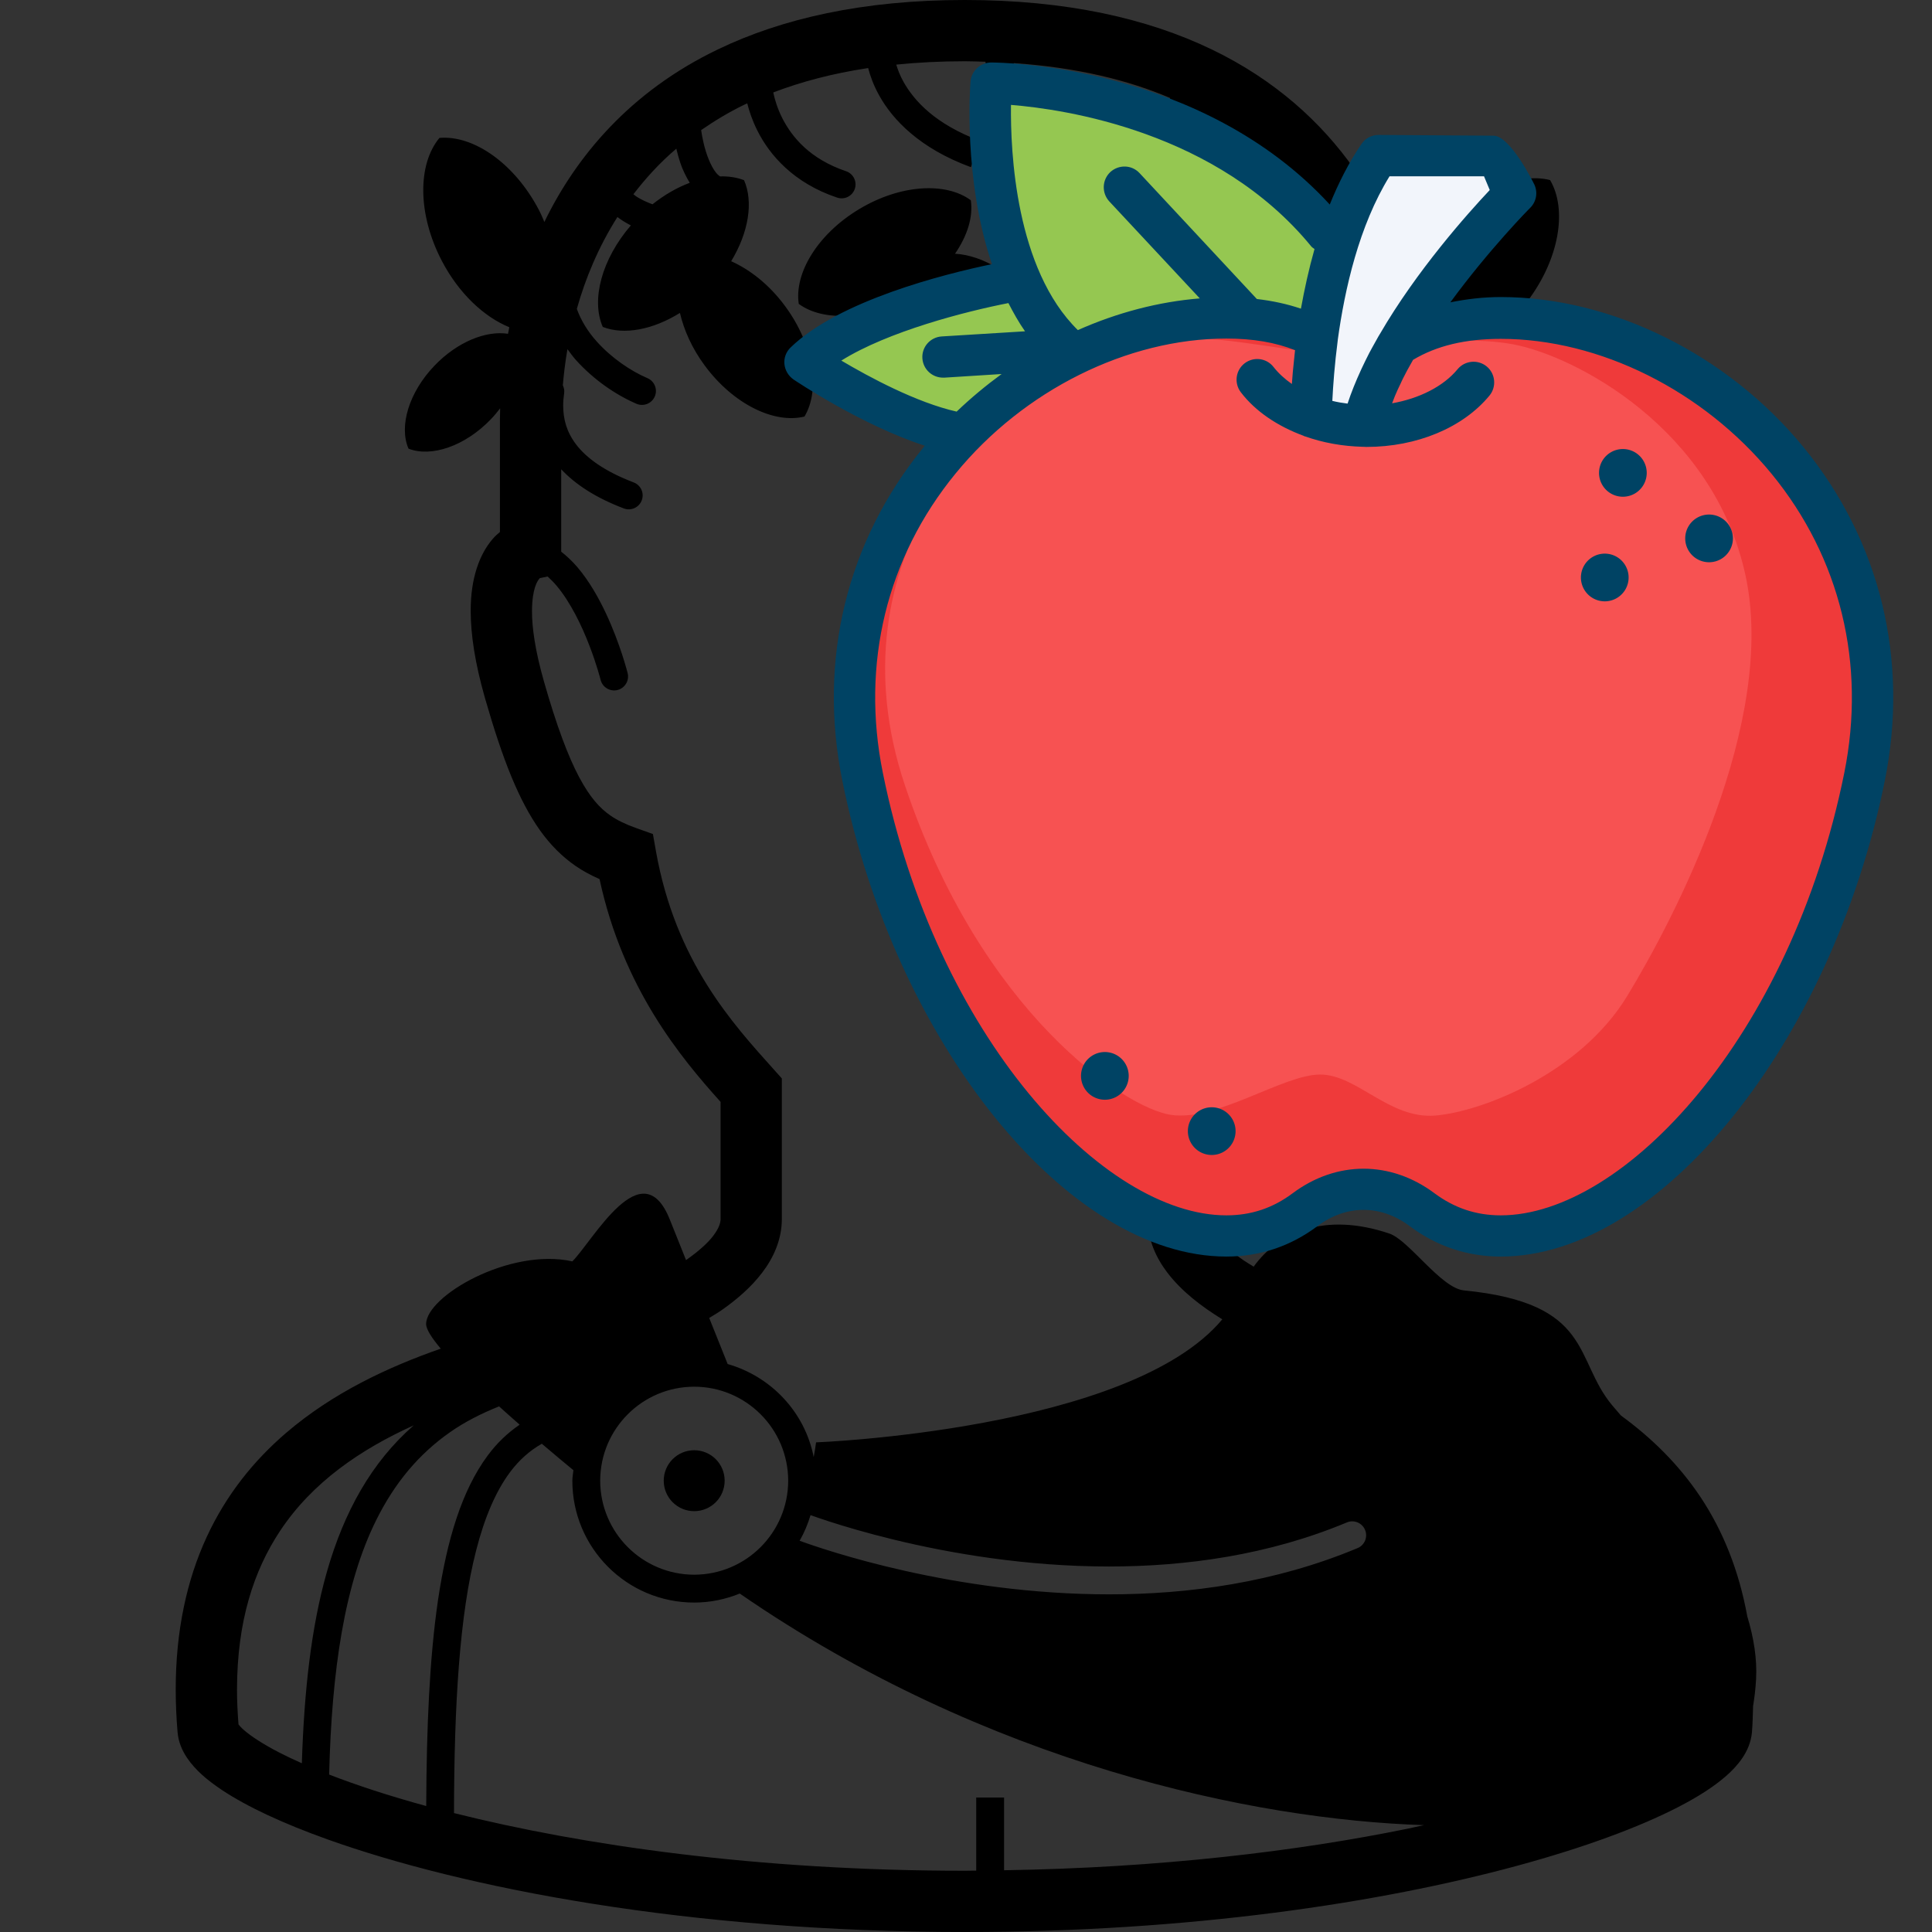 <svg height="200px" width="200px" version="1.1" id="_x32_" xmlns="http://www.w3.org/2000/svg" xmlns:xlink="http://www.w3.org/1999/xlink" viewBox="0 0 512 512" xml:space="preserve" fill="#000000"><rect x="0" y="0" width="512" height="512" fill="#333333" stroke="none"/><g id="SVGRepo_bgCarrier" stroke-width="0"></g><g id="SVGRepo_tracerCarrier" stroke-linecap="round" stroke-linejoin="round"></g><g id="SVGRepo_iconCarrier"> <style type="text/css"> .st0{fill:#000000;} </style> <g> <path class="st0" d="M183.969,400.474c4.462,0,8.074-3.612,8.074-8.073c0-4.462-3.612-8.074-8.074-8.074 c-4.462,0-8.073,3.612-8.073,8.074C175.897,396.863,179.508,400.474,183.969,400.474z"></path> <path class="st0" d="M463.05,428.363c-2.22-12.232-6.502-22.749-12.348-31.55c-5.904-8.88-13.22-15.915-21.149-21.696 c-0.937-1.089-1.766-2.048-2.314-2.704c-10.199-12.232-4.916-27.06-39.314-30.448c-6.04-0.598-14.568-13.327-19.736-15.065 c-17.206-5.788-29.424-0.281-35.954,8.772c-0.923-0.576-1.903-1.139-2.753-1.73c-3.172-2.191-5.702-4.505-7.194-6.488 c-1.521-2.018-1.91-3.43-1.91-4.411c0-7.965,0-17.92,0-31.031c10.596-11.793,25.819-30.066,32.076-59.036 c2.184-0.98,4.347-2.098,6.43-3.546c5.182-3.576,9.58-8.773,13.306-15.837c3.748-7.093,7.071-16.16,10.618-28.566 c2.688-9.428,3.784-16.924,3.792-23.088c0.035-8.794-2.394-15.13-5.817-19.102c-0.635-0.75-1.284-1.305-1.932-1.859 c0-4.766,0-12.766,0-21.142c2.09,2.458,4.807,4.743,8.029,6.61c8.6,4.96,17.999,5.334,23.088,1.434 c0.829-6.372-4.174-14.323-12.773-19.282c-6.43-3.72-13.314-4.858-18.511-3.561c-0.05-1.059-0.18-2.27-0.266-3.409 c5.089,3.186,12.672,4.592,20.81,3.265c11.31-1.831,20.003-8.318,21.711-15.461c-2.934-4.664-9.479-7.728-17.364-8.175 c0.418-0.504,0.865-0.959,1.262-1.492c8.412-11.158,10.545-24.242,5.954-32.04c-8.765-2.256-20.745,3.394-29.157,14.553 c-3.784,5.024-6.228,10.424-7.424,15.562c-0.923-3.323-2.048-6.704-3.359-10.142c3.482-4.872,5.197-10.092,4.512-14.633 c-3.337-2.45-8.03-3.496-13.256-3.107c-1.074-1.752-2.062-3.51-3.273-5.24c-8.584-12.189-20.86-23.528-37.792-31.651 C304.109,4.923,282.643-0.006,255.67,0c-26.973-0.006-48.439,4.923-65.372,13.069c-23.398,11.208-37.678,28.53-46.032,45.75 c-0.454-1.045-0.886-2.098-1.427-3.136c-6.465-12.391-17.364-19.931-26.382-19.131c-5.795,6.949-5.839,20.19,0.635,32.582 c4.519,8.649,11.194,14.855,17.883,17.588c-0.115,0.584-0.238,1.168-0.346,1.737c-5.816-0.908-13.407,2.126-19.433,8.39 c-6.876,7.136-9.508,16.169-6.934,22.05c5.975,2.343,14.899-0.613,21.776-7.749c0.916-0.952,1.744-1.939,2.508-2.948 c-0.022,0.951-0.058,1.925-0.058,2.79c0,11.18,0,23.549,0,29.986c-0.649,0.554-1.298,1.109-1.932,1.859 c-3.424,3.972-5.853,10.308-5.817,19.102c0.007,6.17,1.103,13.66,3.792,23.088c4.742,16.521,9.024,27.189,14.568,35.018 c2.768,3.884,5.925,7.006,9.356,9.385c2.083,1.448,4.246,2.566,6.43,3.546c6.256,28.97,21.48,47.243,32.076,59.036 c0,13.111,0,23.066,0,31.031c0,0.98-0.39,2.393-1.91,4.411c-1.485,1.997-4.087,4.275-7.244,6.481 c-1.499-3.734-2.955-7.388-4.296-10.733c-7.381-18.453-20.298,5.536-25.834,11.072c-16.608-3.69-38.751,9.227-38.751,16.608 c0,1.376,1.478,3.683,3.878,6.523c-13.89,4.858-28.53,11.642-41.043,22.374c-8.42,7.23-15.815,16.312-21.012,27.6 c-5.204,11.281-8.189,24.688-8.182,40.374c0,3.64,0.159,7.403,0.49,11.295c0.238,2.732,1.275,4.945,2.494,6.776 c2.321,3.409,5.399,5.94,9.255,8.542c6.754,4.469,16.11,8.838,28.09,13.127C122.751,500.28,182.11,511.985,255.67,512 c59.764,0,110.206-7.756,146.212-17.502c18.013-4.887,32.393-10.229,42.787-15.57c5.205-2.688,9.414-5.348,12.752-8.26 c1.672-1.471,3.136-3.013,4.368-4.844c1.21-1.831,2.256-4.044,2.494-6.776c0.201-2.386,0.223-4.627,0.302-6.92 c0.353-2.169,0.649-4.476,0.793-7.135C465.674,439.608,464.758,433.992,463.05,428.363z M356.931,403.458 c1.874-0.785,4.037,0.101,4.823,1.983c0.785,1.874-0.101,4.036-1.982,4.822c-21.899,9.154-44.799,12.254-65.869,12.254 c-41.13-0.014-75.276-11.749-81.993-14.2c1.218-2.134,2.177-4.397,2.89-6.797c0.036,0.015,0.043,0.015,0.079,0.029 c1.067,0.382,2.653,0.937,4.693,1.6c4.087,1.326,10.027,3.1,17.35,4.88c14.654,3.561,34.874,7.107,56.981,7.107 C314.251,415.136,336.186,412.13,356.931,403.458z M351.006,82.008c-1.118,2.169-2.393,4.31-3.922,6.292 c-1.866,2.444-3.993,4.613-6.148,6.51c-1.369-4.123-3.719-8.333-7.006-12.24C338.68,84.185,344.735,84.055,351.006,82.008z M179.234,39.4c0.274,1.175,0.612,2.429,1.045,3.734c0.598,1.773,1.464,3.576,2.509,5.312c-3.323,1.24-6.682,3.158-9.869,5.694 c-1.484-0.562-2.933-1.204-4.065-1.932c-0.382-0.245-0.7-0.49-0.995-0.728C171.11,47.25,174.801,43.163,179.234,39.4z M191.142,347.27c4.102-2.869,7.857-6.083,10.841-9.998c2.949-3.863,5.212-8.7,5.212-14.229c0-8.614,0-19.376,0-34.138v-3.114 l-2.083-2.321c-11.072-12.333-26.065-28.703-31.262-57.795l-0.821-4.65l-4.441-1.586c-2.826-1.009-4.981-2.04-6.862-3.345 c-2.774-1.96-5.291-4.634-8.231-10.113c-2.905-5.45-5.983-13.595-9.349-25.409c-2.386-8.354-3.172-14.438-3.164-18.633 c0.036-6.084,1.478-7.994,1.924-8.556l0.181-0.18l2.032-0.425c0.8,0.714,1.586,1.492,2.35,2.408 c3.712,4.375,6.74,10.704,8.722,15.879c1.002,2.588,1.752,4.887,2.249,6.531c0.252,0.822,0.433,1.478,0.555,1.924l0.174,0.649 c0.497,1.975,2.501,3.179,4.476,2.689c1.975-0.497,3.179-2.501,2.689-4.476c-0.044-0.137-1.918-7.684-5.781-15.902 c-1.939-4.108-4.362-8.398-7.432-12.052c-1.319-1.557-2.797-2.977-4.397-4.231v-0.764c0,0,0-9.674,0-21.07 c3.734,3.972,9.046,7.504,16.586,10.372c1.903,0.728,4.037-0.23,4.757-2.133c0.728-1.903-0.223-4.037-2.133-4.757 c-7.915-3.02-12.543-6.546-15.188-9.969c-2.631-3.431-3.474-6.833-3.496-10.351c0-1.124,0.094-2.249,0.26-3.366 c0.108-0.735-0.065-1.428-0.354-2.054c0.26-2.978,0.62-6.135,1.225-9.573c0.721,0.973,1.428,1.96,2.228,2.854 c4.7,5.233,10.567,9.248,16.067,11.62c1.875,0.8,4.044-0.065,4.852-1.939c0.8-1.874-0.065-4.044-1.939-4.851 c-4.448-1.889-9.616-5.421-13.48-9.753c-2.393-2.674-4.16-5.608-5.241-8.607c2.249-7.994,5.688-16.362,10.755-24.342 c1.082,0.822,2.242,1.535,3.467,2.17c0.029,0.014,0.065,0.022,0.094,0.043c-7.72,8.982-10.582,19.722-7.446,26.908 c5.63,2.206,13.264,0.757,20.45-3.705c1.082,4.599,3.222,9.407,6.545,13.898c7.569,10.279,18.453,15.548,26.462,13.558 c4.246-7.071,2.436-19.022-5.147-29.28c-4.108-5.579-9.198-9.608-14.279-11.88c4.62-7.619,5.932-15.706,3.417-21.472 c-1.932-0.75-4.094-1.074-6.394-1.009c-0.324-0.267-0.641-0.498-0.994-0.93c-1.493-1.816-2.703-5.132-3.338-7.915 c-0.316-1.34-0.526-2.537-0.649-3.424c3.525-2.422,7.281-4.728,11.526-6.775c0.223-0.108,0.468-0.202,0.692-0.302 c0.512,2.025,1.326,4.52,2.696,7.236c3.194,6.394,9.566,13.876,21.135,17.733c1.932,0.649,4.022-0.39,4.671-2.322 c0.649-1.932-0.389-4.022-2.321-4.671c-9.609-3.265-14.308-9.01-16.896-14.063c-1.276-2.523-1.968-4.872-2.336-6.552 c-0.029-0.115-0.021-0.158-0.05-0.266c7.338-2.797,15.634-5.031,25.142-6.459c0.526,2.018,1.399,4.52,2.934,7.28 c3.59,6.466,10.806,14.049,24.292,18.986l2.552-6.92c-12.024-4.455-17.588-10.683-20.4-15.671 c-0.973-1.744-1.528-3.258-1.932-4.591c5.673-0.57,11.706-0.886,18.158-0.886c1.882,0,3.669,0.079,5.485,0.129 c0.267,2.848,1.103,6.675,3.46,10.69c3.042,5.197,8.664,10.473,18.05,13.89c1.918,0.699,4.037-0.288,4.736-2.198 c0.699-1.918-0.281-4.037-2.198-4.736c-8.03-2.963-12.017-7-14.222-10.704c-1.428-2.408-2.04-4.707-2.328-6.581 c16.672,1.153,30.274,4.491,41.374,9.219c0.007,0.368,0.036,0.706,0.036,1.089c0.044,4.512-0.994,9.435-3.532,11.85 c-1.442,1.442-1.442,3.777,0,5.219c1.442,1.442,3.777,1.442,5.218,0c4.138-4.239,5.277-9.752,5.565-14.604 c10.25,5.478,18.172,12.197,24.299,19.563c-0.158,4.736-2.552,9.544-6.307,13.725c-3.856,4.332-9.024,7.864-13.472,9.753 c-0.072,0.029-0.108,0.086-0.173,0.122c-3.438-1.73-6.898-2.768-10.113-2.97c4.851-7.756,6.3-16.053,3.734-21.934 c-7.8-3.042-19.441,0.8-28.408,10.12c-7.9,8.202-11.482,18.308-9.933,25.848c-0.498-0.779-0.959-1.571-1.52-2.335 c-6.322-8.636-14.936-13.739-22.338-14.142c3.266-4.743,4.843-9.774,4.181-14.179c-6.654-4.887-18.713-4.202-29.633,2.386 c-10.928,6.581-17.185,16.918-15.96,25.085c6.653,4.88,18.713,4.188,29.618-2.393c1.896-1.139,3.597-2.422,5.197-3.763 c-0.742,6.819,1.68,15.289,7.23,22.872c7.641,10.452,18.655,15.836,26.786,13.868c3.59-5.94,2.919-15.266-1.737-24.241 c7.064,2.213,16.831-0.8,25.034-8.095c0.404,6.465,3.611,13.897,9.464,20.298c8.592,9.435,19.967,13.544,27.723,10.733 c0.923-1.982,1.362-4.274,1.384-6.732c3.741-2.718,7.395-6.184,10.567-10.294c2.314-3.027,4.325-6.379,5.867-9.918 c2.509,9.277,3.496,17.927,3.742,24.458c-0.75,2.876-1.954,5.946-3.813,8.909c-3.38,5.385-8.65,10.394-16.636,13.451 c-1.91,0.72-2.862,2.854-2.141,4.757c0.728,1.91,2.862,2.862,4.764,2.133c7.958-3.02,13.768-7.864,17.898-13.198 c0,8.088,0,15.404,0,19.231c-4.584,1.276-8.26,4.289-11.244,7.814c-4.592,5.478-7.792,12.391-9.962,17.984 c-2.155,5.594-3.222,9.869-3.25,9.969c-0.49,1.975,0.706,3.979,2.688,4.476c1.975,0.49,3.979-0.706,4.477-2.689 c0,0,0.094-0.389,0.317-1.16c0.757-2.71,2.934-9.695,6.372-16.182c1.709-3.237,3.734-6.344,5.94-8.693 c1.521-1.629,3.092-2.703,4.664-3.503v1.384l5.637,1.189c0.144,0.13,0.433,0.389,0.894,1.355c0.534,1.168,1.211,3.417,1.211,7.381 c0.007,4.196-0.779,10.287-3.164,18.633c-4.476,15.772-8.491,24.94-12.175,30.03c-1.845,2.573-3.532,4.18-5.406,5.492 c-1.882,1.305-4.037,2.336-6.862,3.345l-4.448,1.586l-0.815,4.65c-5.197,29.092-20.19,45.462-31.262,57.795l-2.083,2.321v3.114 c0,14.762,0,25.524,0,34.138c0,5.528,2.263,10.366,5.211,14.229c3.864,5.031,9.01,8.953,14.561,12.369 c-24.508,29.445-107.655,32.61-107.655,32.61c-0.172,1.354-0.404,2.623-0.634,3.892c-2.335-11.908-11.266-21.344-22.8-24.652 c-1.355-3.382-3.042-7.598-4.887-12.211C189.008,348.611,190.118,347.984,191.142,347.27z M329.77,76.703 c-0.05,0.483-0.079,0.966-0.086,1.442c-0.316-0.281-0.649-0.526-0.965-0.8C329.071,77.15,329.417,76.912,329.77,76.703z M183.969,367.49c13.754,0.021,24.883,11.158,24.912,24.912c-0.029,13.753-11.158,24.882-24.912,24.912 c-13.753-0.03-24.89-11.159-24.912-24.912C159.08,378.648,170.216,367.511,183.969,367.49z M86.63,416.563 c-4.181,14.661-6.033,31.716-6.639,50.717c-2.126-0.944-4.123-1.882-5.889-2.79c-4.418-2.271-7.676-4.433-9.478-6.027 c-0.771-0.67-1.204-1.182-1.42-1.477c-0.252-3.2-0.396-6.293-0.396-9.234c0.029-18.223,4.483-31.536,11.367-41.973 c8.564-12.968,21.452-21.712,35.472-28.048C98.452,387.492,91.142,400.72,86.63,416.563z M112.954,478.618 c-9.875-2.696-18.496-5.536-25.726-8.34c0.684-27.686,4.08-50.608,12.527-67.541c4.801-9.637,11.152-17.372,19.643-23.283 c3.798-2.638,8.116-4.858,12.866-6.746c1.816,1.643,3.648,3.272,5.45,4.844c-3.215,2.199-6.076,4.931-8.492,8.21 c-6.811,9.22-10.747,22.166-13.147,38.312C113.827,439.413,113.034,457.787,112.954,478.618z M373.106,484.608 c-29.309,5.997-65.724,10.38-107.02,11.029v-19.274h-7.381v19.368c-1.024,0-2.004,0.036-3.034,0.036 c-54.79,0-101.355-6.747-135.356-15.282c0.043-28.754,1.47-52.533,5.875-69.638c2.227-8.7,5.204-15.642,8.96-20.688 c2.472-3.301,5.255-5.745,8.44-7.547c3.344,2.84,6.264,5.276,8.369,7.006c-0.079,0.93-0.281,1.83-0.281,2.783 c0,17.833,14.46,32.293,32.293,32.293c4.274,0,8.34-0.872,12.074-2.386c65.479,45.16,136.185,59.944,181.33,61.371 C375.939,483.989,374.577,484.306,373.106,484.608z"></path> </g> </g>

    <g id="apple-icon" transform="translate(150, -30) scale(0.80)">
    <svg viewBox="0 0 1024 1024" class="icon" version="1.1" xmlns="http://www.w3.org/2000/svg" fill="#000000"><g id="SVGRepo_bgCarrier" stroke-width="0"></g><g id="SVGRepo_tracerCarrier" stroke-linecap="round" stroke-linejoin="round"></g><g id="SVGRepo_iconCarrier"><path d="M283.9 136.9l10.9 119.9-131.3 55 86.2 50.2 91.5-54.8 89.6-24.4 65.1 13.5 16.1-66.1s-51.8-57.5-116.7-80.3-111.4-13-111.4-13z" fill="#95C751"></path><path d="M341.2 307.2C273 335 145.4 459.5 204.8 637.1S376.3 888.6 412 894c35.7 5.4 87.6-31.5 116.4-31.5s53.8 34.7 89.5 32 112.8-32.5 149.7-93 117.1-213.9 92.2-328.1c-24.9-114.2-132.3-170.6-181.1-179.8s-132.3 6.3-156.2 5.6c-23.9-0.7-84.6-15.3-116.1-8.5-31.4 6.7-65.2 16.5-65.2 16.5z" fill="#F75252"></path><path d="M861.2 471.3c-24.9-114.2-132.3-170.6-181.1-179.8-48.8-9.2-132.3 6.3-156.2 5.6s-84.6-15.3-116.1-8.5c-31.5 6.7-65.2 16.5-65.2 16.5-68.2 27.7-195.9 152.2-136.4 329.9s171.5 251.4 207.1 256.9c35.7 5.4 87.6-31.5 116.4-31.5s53.8 34.7 89.5 32c35.8-2.7 112.8-32.5 149.7-93 37-60.5 117.2-213.9 92.3-328.1zM703 735c-31.4 51.5-96.8 76.7-127.3 79.1-30.4 2.3-51.7-27.2-76.1-27.2-24.5 0-68.7 31.4-99 26.7-30.3-4.6-125.5-67.3-176.1-218.4-50.6-151.1 57.9-257 115.9-280.6 0 0 28.7-8.3 55.5-14 26.7-5.7 78.4 6.6 98.7 7.3 20.3 0.6 91.3-12.6 132.8-4.8 41.5 7.8 132.8 55.8 154 152.9 21.2 97.1-47.1 227.5-78.4 279z" fill="#EF3A3A"></path><path d="M499.7 350.6s14.7-115.5 27.3-140.7 23.1-33.4 23.1-33.4l69.1 4.1 8.9 26s-70.8 85.1-81.3 105.2-13.8 44.5-13.8 44.5l-33.3-5.7z" fill="#F2F5FB"></path><path d="M819.9 371.3c-50.2-61.4-127.1-99.5-200.6-99.5-11.9 0-22.9 1.4-33.4 3.5 25.7-35.1 52.4-62.2 52.9-62.6 4.4-4.4 5.3-11.1 2.2-16.5 0 0-15.4-31.3-26.5-31.3l-76.2-0.5c-4.5 0-8.8 2.2-11.3 6-8.4 12.3-15.3 26-21 40.1-85.4-92.9-218.4-94.1-224.3-94.1-7.1 0-13.1 5.5-13.7 12.6-0.3 3.7-4.9 64.5 14.2 121-31.8 6.6-101.3 24.1-133.4 55.2-3 2.9-4.5 6.9-4.1 11 0.4 4.1 2.6 7.8 6 10.2 2.1 1.4 45.2 30.3 87 43.9-0.3 0.3-0.6 0.6-0.8 1-50.9 62.3-70.1 140.8-53.8 221.1 35.1 173.8 149.2 315.1 254.4 315.1 22.2 0 42.5-6.8 60.4-20.2 19.1-14.3 41.9-14.3 61 0 17.9 13.4 38.2 20.2 60.4 20.2 105.2 0 219.3-141.4 254.4-315.1 16.2-80.3-2.9-158.8-53.8-221.1zM545.6 191.8h62.6l3.8 9.1c-14.8 15.7-48.5 53.5-72.8 95.4 0 0.1-0.1 0.1-0.1 0.1-0.2 0.4-0.4 0.8-0.7 1.2-1.5 2.6-2.9 5.1-4.3 7.7-0.7 1.2-1.4 2.5-2 3.7-1.7 3.3-3.3 6.6-4.9 10-0.2 0.4-0.4 0.9-0.6 1.3-3.4 7.4-6.4 14.8-8.8 22.1-3.4-0.4-6.8-1-10.1-1.8 0.5-10.1 1.5-24.1 3.6-40.2v-0.2c4.6-33.6 14.1-75.7 34.3-108.4z m-250.8-47.3c35.8 2.9 136.5 17.6 198.9 93.7 0.6 0.8 1.5 1.2 2.2 1.8-3.8 13.4-6.7 26.8-9 39.5-9.1-3.1-18.9-5.2-29.2-6.4L380 189.7c-5.2-5.6-13.8-5.8-19.4-0.7-5.5 5.2-5.8 13.8-0.7 19.4l60 64.3c-27.3 2.2-54.7 9.4-80.8 21-41.3-40.5-44.7-118.1-44.3-149.2z m-1.7 131.3c3.3 6.4 6.8 12.7 11 18.7l-55.2 3.4c-7.6 0.5-13.3 7-12.8 14.5 0.5 7.3 6.5 12.8 13.7 12.8h0.9l37.9-2.4c-10.4 7.6-20.4 15.9-29.8 24.9-26.6-6-57.8-22.8-76.4-33.8 31-19.4 82.5-32.6 110.7-38.1zM846.9 587c-35.4 175.4-146.3 293.2-227.6 293.2-16.3 0-30.7-4.8-44-14.7-14.5-10.8-30.7-16.2-46.9-16.2s-32.4 5.4-46.9 16.2c-13.2 9.9-27.6 14.7-44 14.7-81.3 0-192.2-117.8-227.6-293.2-14.6-72.1 2.5-142.5 48.2-198.3 45.1-55.2 113.9-89.4 179.4-89.4 17.4 0 32.4 2.5 45.5 7.7 0 0.3-0.1 0.6-0.1 1-0.5 4.4-0.9 8.7-1.3 12.7 0 0.4-0.1 0.7-0.1 1.1-0.2 2.6-0.4 5.2-0.6 7.6-4.7-3.3-8.8-7-12.1-11.2-4.6-6-13.2-7.1-19.2-2.5s-7.1 13.2-2.5 19.2c9.7 12.7 24.4 22.5 41.5 28.8 0.2 0.1 0.3 0.2 0.5 0.3 0.2 0.1 0.5 0.1 0.8 0.2 5.7 2 11.6 3.6 17.7 4.7 0.4 0.1 0.7 0.1 1.1 0.2 6.1 1.1 12.4 1.7 18.8 1.9h0.4c0.8 0 1.6 0.1 2.4 0.1 33.4 0 63.9-12.7 81.5-34 4.8-5.8 4-14.5-1.8-19.3-5.8-4.8-14.5-4-19.3 1.8-9.4 11.4-25.3 19.4-43.4 22.6 0.6-1.6 1.2-3.2 1.9-4.9 1.1-2.7 2.4-5.4 3.7-8.1 0.6-1.3 1.2-2.7 1.9-4 1.5-3 3.2-6.2 5-9.3 0.5-0.8 0.9-1.6 1.4-2.5 15.7-9.4 34.7-13.9 58.1-13.9 65.5 0 134.2 34.3 179.4 89.4 45.6 55.6 62.7 126 48.2 198.1z" fill="#004364"></path><path d="M700.2 388.3m-15.8 0a15.8 15.8 0 1 0 31.6 0 15.8 15.8 0 1 0-31.6 0Z" fill="#004364"></path><path d="M757.3 431.7m-15.8 0a15.8 15.8 0 1 0 31.6 0 15.8 15.8 0 1 0-31.6 0Z" fill="#004364"></path><path d="M688.2 457.6m-15.8 0a15.8 15.8 0 1 0 31.6 0 15.8 15.8 0 1 0-31.6 0Z" fill="#004364"></path><path d="M427.8 824.4m-15.8 0a15.8 15.8 0 1 0 31.6 0 15.8 15.8 0 1 0-31.6 0Z" fill="#004364"></path><path d="M357 787.8m-15.8 0a15.8 15.8 0 1 0 31.6 0 15.8 15.8 0 1 0-31.6 0Z" fill="#004364"></path></g></svg>
    </g>

</svg>
